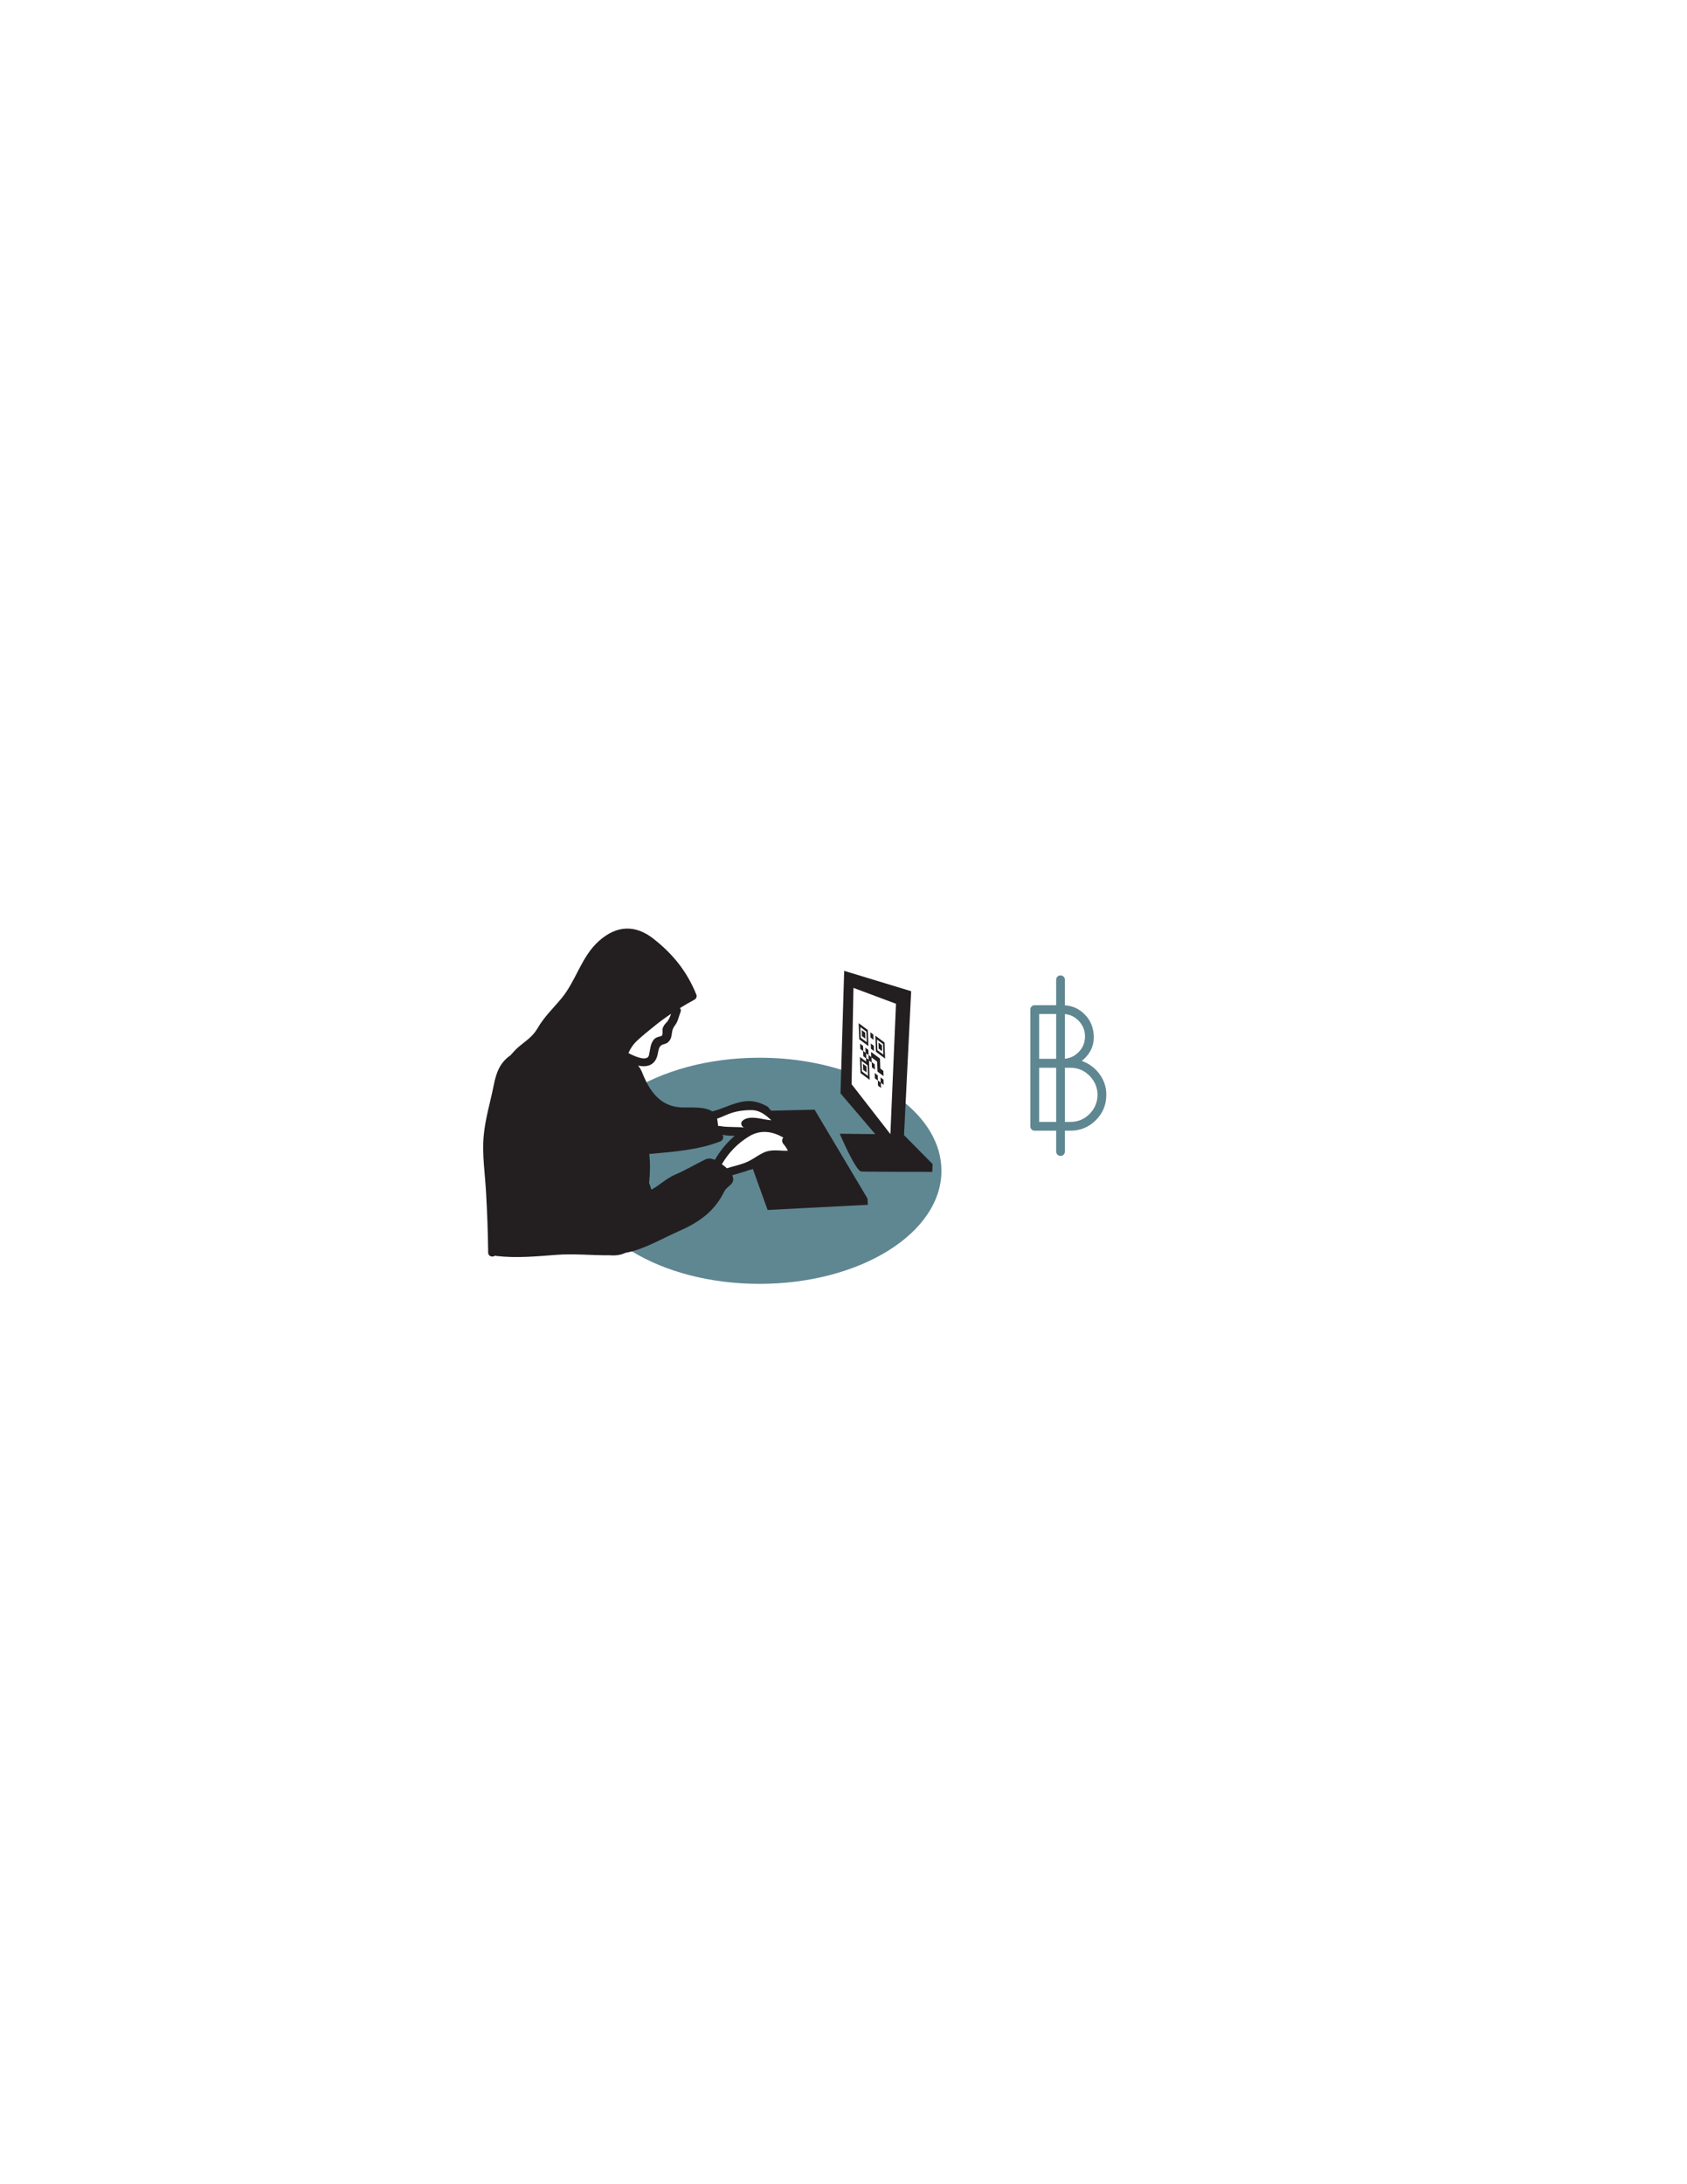 <?xml version="1.0" encoding="utf-8"?>
<!-- Generator: Adobe Illustrator 17.0.2, SVG Export Plug-In . SVG Version: 6.00 Build 0)  -->
<!DOCTYPE svg PUBLIC "-//W3C//DTD SVG 1.1//EN" "http://www.w3.org/Graphics/SVG/1.1/DTD/svg11.dtd">
<svg version="1.1" id="Layer_1" xmlns="http://www.w3.org/2000/svg" xmlns:xlink="http://www.w3.org/1999/xlink" x="0px" y="0px"
	 width="612px" height="792px" viewBox="0 0 612 792" enable-background="new 0 0 612 792" xml:space="preserve">
<path fill="#5F8792" d="M326.367,398.386L325.333,417L307,396l0.306-7.407c-9.427-3.223-20.255-5.061-31.776-5.061
	c-18.764,0-35.685,4.872-47.702,12.682l7.172,2.454L253.667,407l8.667-3.667l8.333-2.333l4.667,0.333l6.333,3.667l1.667,4.333
	l4.333,5l-0.667,8h-12L263.667,426L258,423l3.333-2.667l6.333-8l3-1.333l-10-1.333c0,0-3.667,3-6,3c-2.333,0-18,1-18,1L233,419.333
	l2.667,14l-12.667,11l-13.414-18.445c1.155,22.014,30.227,39.643,65.945,39.643c36.451,0,66-18.356,66-41
	C341.531,414.594,335.836,405.483,326.367,398.386z"/>
<path fill="#5F8792" d="M398.844,389.416c-1.669-2.231-3.803-3.803-6.402-4.713c2.902-2.34,4.354-5.188,4.354-8.547
	c0-3.357-1.104-6.143-3.314-8.353c-2.011-2.011-4.403-3.096-7.167-3.278v-9.263c0-0.875-0.709-1.584-1.584-1.584
	s-1.584,0.709-1.584,1.584v9.226h-7.8c-0.434,0-0.803,0.152-1.105,0.455c-0.304,0.304-0.455,0.672-0.455,1.105v42.38
	c0,0.434,0.141,0.802,0.423,1.105c0.281,0.304,0.639,0.455,1.072,0.455h7.865v7.576c0,0.875,0.709,1.584,1.584,1.584
	s1.584-0.709,1.584-1.584v-7.576h2.032c3.596,0,6.662-1.268,9.197-3.803s3.803-5.6,3.803-9.197
	C401.347,394.172,400.512,391.648,398.844,389.416z M391.24,370.078c1.581,1.604,2.372,3.521,2.372,5.752
	c0,2.232-0.791,4.139-2.372,5.72c-1.385,1.385-3.027,2.163-4.925,2.335V367.71C388.213,367.886,389.854,368.676,391.24,370.078z
	 M376.972,367.673h6.175v16.25h-6.175V367.673z M376.972,406.803v-19.63h6.175v19.63H376.972z M395.237,403.943
	c-1.907,1.907-4.204,2.86-6.89,2.86h-2.032v-19.63h2.032c2.686,0,4.982,0.965,6.89,2.893c1.906,1.929,2.882,4.236,2.925,6.922
	C398.118,399.718,397.143,402.037,395.237,403.943z"/>
<g>
	<path fill="#231F20" d="M327.959,411.601l2.586-52.184l-24.296-7.383l-1.342,44.431l12.62,14.781l-12.889-0.15
		c0,0,5.772,13.557,7.786,13.691c2.014,0.134,25.773,0.134,25.773,0.134l0.134-2.819L327.959,411.601z M323.014,411.236
		l-14.079-18.107l0.676-34.92l15.431,5.761L323.014,411.236z"/>
	<path fill="#231F20" d="M295.511,402.371l-15.723,0.371c-0.296-0.289-0.585-0.591-0.864-0.914c-0.116-0.135-0.18-0.277-0.215-0.418
		c-1.096-0.641-2.227-1.156-3.251-1.511c-6.21-2.152-11.421,1.702-17.054,3.105c-2.901-1.845-7.605-1.344-10.832-1.428
		c-8.001-0.209-11.897-5.853-14.567-12.572c-0.408-1.027-0.902-1.887-1.501-2.606c3.125,0.65,6.1,0.011,7.035-3.887
		c0.495-2.065,0.261-3.482,2.813-4.05c0.975-0.217,1.853-1.367,2.1-2.268c0.491-1.786,0.155-2.816,1.439-4.439
		c1.063-1.343,1.359-3.27,1.997-4.823c0.242-0.589,0.086-1.064-0.253-1.379c1.753-1.08,3.526-2.124,5.336-3.094
		c0.541-0.29,0.929-1.095,0.689-1.694c-3.377-8.429-8.427-14.709-15.52-20.31c-6.604-5.216-13.355-4.989-19.782,0.677
		c-6.451,5.688-8.285,14.345-13.649,20.85c-3.124,3.788-6.257,6.638-8.75,10.952c-1.739,3.008-4.202,4.452-6.767,6.634
		c-1.117,0.949-2.059,2.042-3.027,3.112c-3.836,2.649-5.152,6.29-6.055,10.838c-1.235,6.219-3.095,12.121-3.654,18.482
		c-0.593,6.742,0.501,13.607,0.873,20.334c0.401,7.247,0.69,14.595,0.765,21.853c0.015,1.433,1.664,1.802,2.51,1.111
		c0.147,0.052,0.297,0.1,0.466,0.12c7.217,0.847,14.41,0.163,21.623-0.392c6.596-0.507,13.045,0.206,19.591,0.148
		c2,0.17,3.95-0.096,5.623-0.895c6.571-1.142,13.431-5.251,19.101-7.728c7.522-3.287,13.136-7.165,16.75-14.534
		c0.971-1.98,3.864-2.509,3.124-5.202c-0.062-0.227-0.153-0.442-0.247-0.656c2.239-0.667,4.502-1.248,6.661-2.095
		c-0.001,0.058,0.008,0.12,0.013,0.18c0.262-0.141,0.523-0.285,0.785-0.427l5.37,14.931l36.377-1.879l-0.135-2.281L295.511,402.371z
		 M231.2,377.292c1.968-1.85,4.138-3.553,6.23-5.26c1.931-1.575,3.954-3.038,6.024-4.433c-0.422,1.191-0.87,2.367-1.791,3.275
		c-0.577,0.568-1.076,1.321-1.292,2.105c-0.168,0.612,0.352,2.552-0.664,2.778c-0.824,0.184-1.676,0.36-2.306,0.99
		c-1.523,1.523-1.501,3.913-1.971,5.872c-0.617,2.574-5.641,0.211-7.455-0.765C228.703,380.208,229.583,378.812,231.2,377.292z
		 M262.896,404.538c3.249-1.493,6.118-1.992,9.66-2.008c3.017-0.014,5.186,1.743,7.274,3.687c-0.054-0.005-0.114-0.012-0.162-0.015
		c-2.947-0.183-7.808-2.079-10.32,0.211c-0.901,0.821-0.329,2.137,0.662,2.507c-1.129-0.422-6.336-0.048-8.733-0.611
		c-0.276-0.065-0.525-0.052-0.749,0.009c-0.139-0.902-0.196-1.834-0.389-2.695C261.068,405.327,261.958,404.969,262.896,404.538z
		 M255.761,420.473c-3.647,1.786-7.021,3.819-10.807,5.436c-3.172,1.354-5.624,3.833-8.638,5.463
		c-0.238-0.822-0.537-1.623-0.833-2.427c0.356-3.497,0.457-6.99,0.049-10.495c8.58-0.817,17.717-1.391,25.745-4.564
		c0.922-0.364,1.51-1.557,0.768-2.382c1.494,0.247,2.969,0.35,4.492,0.361c-2.94,2.45-5.397,5.612-7.209,8.699
		C258.19,420.068,256.959,419.886,255.761,420.473z M276.7,418.104c-2.444,1.22-4.051,2.694-6.749,3.661
		c-2.039,0.731-4.177,1.206-6.248,1.856c-0.583-0.534-1.212-1.023-1.826-1.47c2.464-4.212,5.722-7.594,9.911-10.125
		c4.191-2.532,8.55-1.779,12.38,0.472c-0.535,0.54-0.546,1.575-0.053,2.208c0.692,0.778,1.259,1.629,1.725,2.538
		C282.634,417.417,279.977,416.468,276.7,418.104z"/>
	<path fill="#231F20" d="M321.094,383.857l-0.215-5.838l-3.328-2.491l0.214,5.838L321.094,383.857z M320.346,378.593l0.141,3.836
		l-2.187-1.636l-0.141-3.837L320.346,378.593z"/>
	<polygon fill="#231F20" points="320.006,381.172 319.926,378.99 318.682,378.059 318.762,380.241 	"/>
	<path fill="#231F20" d="M315.042,379.328l-0.215-5.838l-3.328-2.491l0.214,5.838L315.042,379.328z M314.293,374.064l0.141,3.837
		l-2.187-1.636l-0.141-3.836L314.293,374.064z"/>
	<polygon fill="#231F20" points="313.941,376.635 313.861,374.453 312.617,373.522 312.697,375.704 	"/>
	<polygon fill="#231F20" points="313.067,385.764 313.147,387.947 314.391,388.878 314.311,386.696 	"/>
	<polygon fill="#231F20" points="315.962,380.294 317.054,381.112 316.983,379.196 315.891,378.379 	"/>
	<polygon fill="#231F20" points="316.904,377.051 316.833,375.135 315.741,374.318 315.812,376.234 	"/>
	<path fill="#231F20" d="M313.931,379.878l0.069,1.873l-0.83-0.621l-0.069-1.873l-1.092-0.817l0.071,1.916l1.032,0.773l0.069,1.873
		l0.979,0.733l0.044,1.194l-2.254-1.689l0.214,5.838l3.328,2.491l-0.195-5.315l0.019,0.014l-0.063-1.717l0.979,0.733l-0.069-1.873
		l0.997,0.746l1.044,0.781l0.064,1.749l0.069,1.873l1.037,0.777l0,0.004l1.158,0.863l-0.07-1.916l-1.103-0.822l-0.063-1.71
		l-0.07-1.916l-1.068-0.799l-1.092-0.817l-1.068-0.799l0.069,1.873l-0.973-0.728l-0.069-1.874L313.931,379.878z M312.697,388.505
		l-0.141-3.837l2.187,1.636l0.141,3.836L312.697,388.505z M315.131,384.267l-0.866-0.648l-0.062-1.675l0.866,0.648L315.131,384.267z
		"/>
	<polygon fill="#231F20" points="320.509,391.481 319.417,390.664 319.486,392.537 318.478,391.782 318.409,389.908 
		317.317,389.091 317.387,391.007 318.455,391.806 318.524,393.68 319.616,394.497 319.547,392.624 320.579,393.396 	"/>
	<polygon fill="#231F20" points="317.321,385.925 316.229,385.108 316.299,387.024 317.391,387.841 	"/>
</g>
</svg>
